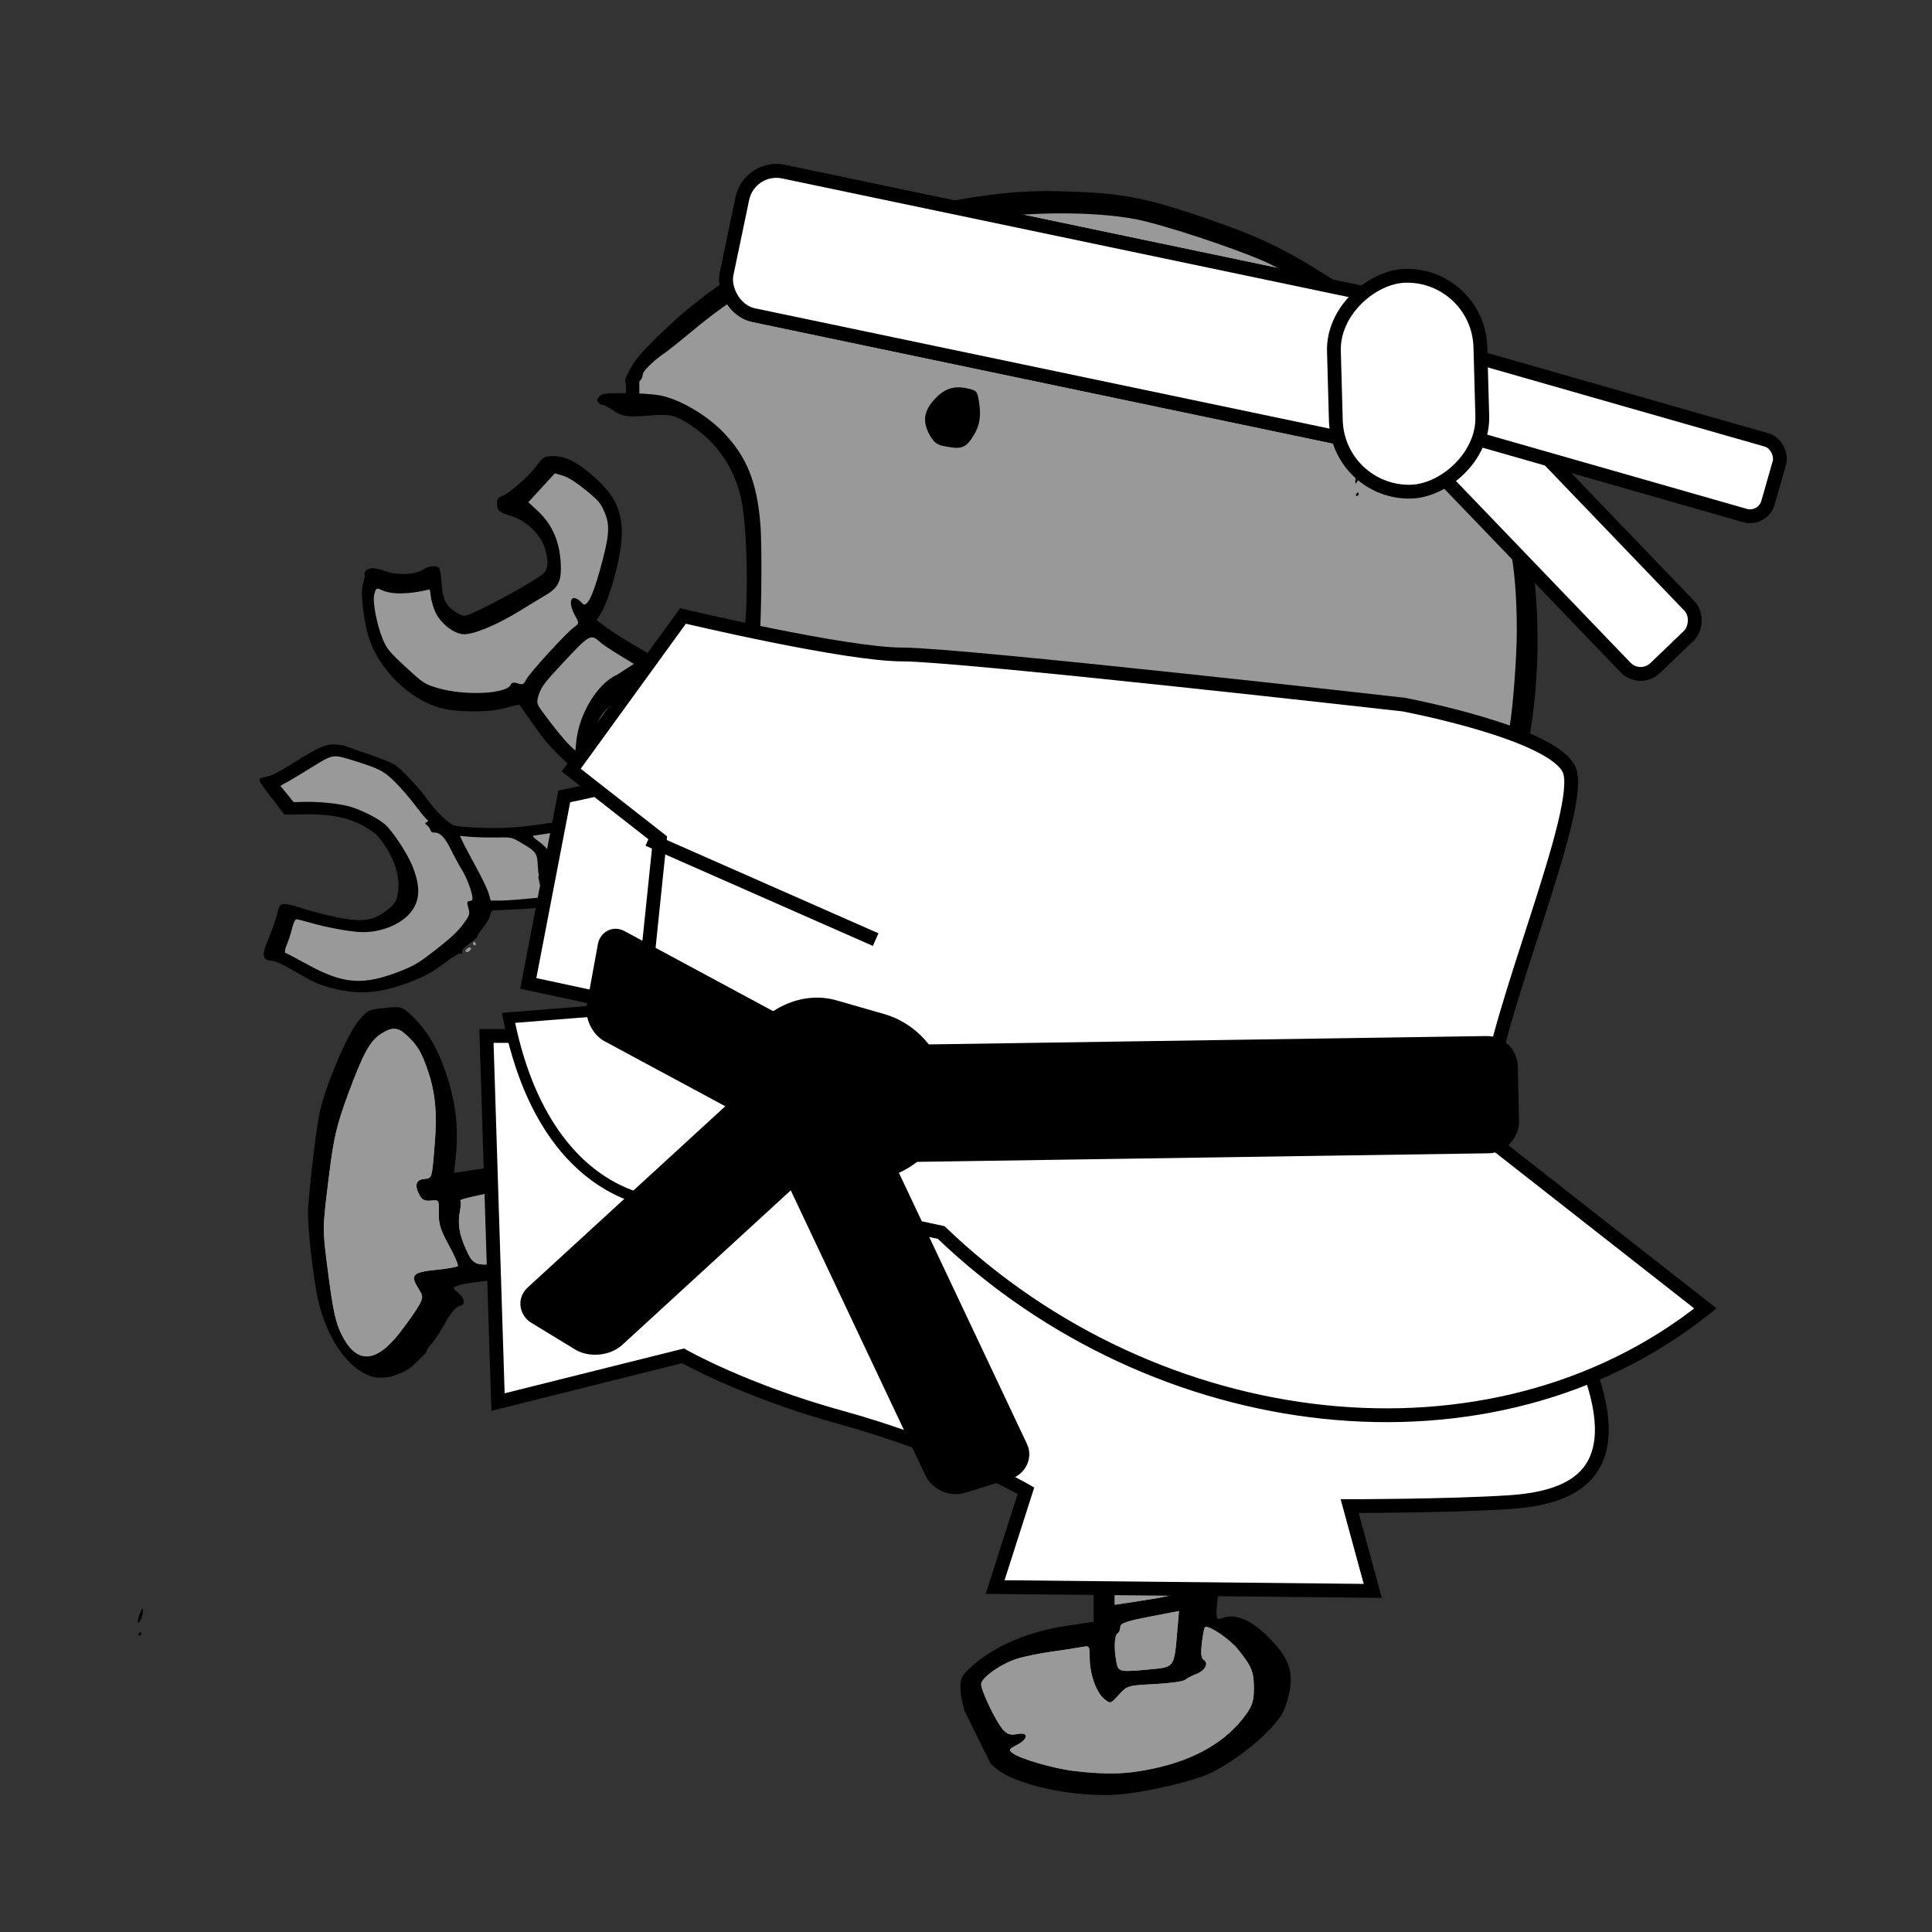 <?xml version="1.0" encoding="UTF-8" standalone="no"?>
<!-- Created with Inkscape (http://www.inkscape.org/) -->

<svg
   xmlns:dc="http://purl.org/dc/elements/1.1/"
   xmlns:cc="http://creativecommons.org/ns#"
   xmlns:rdf="http://www.w3.org/1999/02/22-rdf-syntax-ns#"
   xmlns:svg="http://www.w3.org/2000/svg"
   xmlns="http://www.w3.org/2000/svg"
   xmlns:sodipodi="http://sodipodi.sourceforge.net/DTD/sodipodi-0.dtd"
   xmlns:inkscape="http://www.inkscape.org/namespaces/inkscape"
   width="140"
   height="140"
   id="svg2"
   version="1.1"
   inkscape:version="0.48.2 r9819"
   sodipodi:docname="karate_wugbot.svg"
   inkscape:export-filename="/Users/pat/Sites/digitallinguistics/art/karate_wugbot.png"
   inkscape:export-xdpi="141.38"
   inkscape:export-ydpi="141.38">
  <rect width="100%" height="100%" fill="#333333" stroke="none"/>
  <defs
     id="defs4" />
  <sodipodi:namedview
     id="base"
     pagecolor="#ffffff"
     bordercolor="#666666"
     borderopacity="1.0"
     inkscape:pageopacity="0.0"
     inkscape:pageshadow="2"
     inkscape:zoom="2.1244064"
     inkscape:cx="91.099605"
     inkscape:cy="48.175539"
     inkscape:document-units="px"
     inkscape:current-layer="layer1"
     showgrid="false"
     inkscape:window-width="1289"
     inkscape:window-height="796"
     inkscape:window-x="0"
     inkscape:window-y="0"
     inkscape:window-maximized="1"
     fit-margin-top="10"
     fit-margin-left="10"
     fit-margin-right="10"
     fit-margin-bottom="10" />
  <g
     inkscape:label="Layer 1"
     inkscape:groupmode="layer"
     id="layer1"
     transform="translate(-188.149,-267.163)">
    <g
       id="g4258"
       transform="matrix(0.742,-0.553,0.771,0.532,415.251,2045.758)"
       inkscape:export-filename="/Users/pat/Sites/Wugbot/wugbot.org/img/wugbot.png"
       inkscape:export-xdpi="446.23001"
       inkscape:export-ydpi="446.23001"
       inkscape:transform-center-x="14.699428"
       inkscape:transform-center-y="2.5758529">
      <path
         sodipodi:nodetypes="csccccccssccccccsssccsccccssccsscscsssssccsccc"
         inkscape:connector-curvature="0"
         id="path4256"
         d="m 1507.236,-1675.95 c -4.694,0.287 -8.738,-0.296 -11.417,-1.659 -1.854,-0.943 -4.393,-2.656 -5.498,-3.706 -0.884,-0.84 -1.965,-2.107 -2.235,-2.623 -0.171,-0.327 0.088,-1.874 0.532,-3.163 0.365,-1.06 0.805,-3.083 0.807,-3.717 0,-0.234 -0.216,-1.073 -0.481,-1.863 -0.265,-0.79 -0.515,-1.575 -0.555,-1.746 -0.04,-0.171 -0.235,-0.485 -0.431,-0.698 -0.433,-0.472 -0.947,-0.598 -3.256,-0.795 -1.215,-0.104 -1.785,-0.209 -2.084,-0.38 -0.664,-0.382 -0.576,-0.505 -1.323,1.882 l -0.45,1.436 0.982,0.993 c 1.305,1.324 1.88,2.447 1.971,3.849 0.058,0.882 0.025,1.086 -0.334,2.068 -0.524,1.436 -1.4,2.758 -2.352,3.55 -0.868,0.722 -1.14,0.824 -2.181,0.819 -1.351,-0.01 -1.996,-0.603 -3.011,-2.79 -0.27,-0.581 -0.591,-1.363 -0.714,-1.738 -0.124,-0.376 -0.333,-0.775 -0.462,-0.889 -0.222,-0.195 -0.281,-0.176 -1.067,0.345 -0.458,0.303 -1.383,0.834 -2.06,1.176 -1.439,0.726 -1.708,1.042 -1.319,1.579 0.185,0.256 0.272,0.693 0.372,1.886 0.146,1.731 0.232,2.092 0.753,3.166 0.802,1.653 2.032,2.56 4.385,3.228 0.869,0.247 1.385,0.31 2.445,0.31 0.957,0 1.36,0.044 1.405,0.155 0.047,0.117 0.093,0.109 0.19,-0.031 0.092,-0.133 0.362,-0.186 0.943,-0.186 0.447,0 0.811,-0.035 0.811,-0.078 0,-0.043 0.371,-0.173 0.827,-0.287 0.456,-0.115 0.989,-0.32 1.183,-0.458 0.194,-0.138 0.403,-0.232 0.466,-0.21 0.063,0.023 0.497,0.407 0.962,0.858 1.139,1.102 4.663,3.751 6.162,4.633 2.522,1.484 3.951,2.03 7.225,2.759 1.085,0.241 1.87,0.321 3.818,0.38 1.349,0.041 2.452,0.095 2.452,0.12 0,0.026 -0.064,0.149 -0.144,0.276 -0.079,0.127 -0.108,0.329 -0.062,0.45 0.08,0.208 0.101,0.21 0.345,-0.012 0.142,-0.129 0.337,-0.39 0.435,-0.578 0.121,-0.233 0.275,-0.341 0.485,-0.341 0.647,-1.472 3.236,-3.612 1.479,-7.971 z"
         style="fill:#000000" />
      <g
         transform="translate(-57.876,0)"
         id="g4234">
        <path
           id="path4236"
           d="m 1540.506,-1695.04 c 0.071,0 0.239,0.018 0.431,0.054 0.256,0.049 1.237,0.159 2.181,0.244 1.992,0.18 1.983,0.172 2.479,1.494 0.711,1.893 0.766,2.257 0.532,3.554 -0.116,0.641 -0.402,1.766 -0.636,2.499 -0.235,0.733 -0.427,1.422 -0.427,1.533 0,0.128 -0.068,0.177 -0.186,0.132 -0.127,-0.049 -0.186,0.01 -0.186,0.175 0,0.135 -0.068,0.355 -0.151,0.489 -0.12,0.192 -0.12,0.276 0,0.396 0.276,0.276 0.159,0.837 -0.411,1.971 -0.309,0.616 -0.679,1.414 -0.819,1.769 -0.267,0.679 -0.928,1.807 -1.35,2.305 -0.197,0.232 -0.286,0.265 -0.423,0.151 -0.14,-0.116 -0.244,-0.041 -0.532,0.388 -0.326,0.486 -0.447,0.557 -1.335,0.811 -0.726,0.207 -1.407,0.292 -2.666,0.33 -1.962,0.059 -2.412,0.019 -3.426,-0.295 -2.796,-0.866 -3.625,-1.904 -3.977,-4.986 -0.104,-0.912 -0.214,-1.731 -0.244,-1.816 -0.032,-0.091 0.216,-0.288 0.594,-0.477 0.356,-0.179 0.973,-0.548 1.374,-0.819 0.401,-0.271 0.775,-0.449 0.83,-0.392 0.056,0.057 0.22,0.407 0.365,0.776 0.476,1.214 1.378,2.796 1.894,3.325 0.938,0.962 2.439,1.361 3.729,0.986 1.188,-0.345 2.157,-1.272 3.131,-2.996 0.594,-1.05 1.397,-3.173 1.494,-3.946 0.09,-0.719 -0.083,-1.956 -0.396,-2.821 -0.249,-0.687 -1.078,-1.865 -1.82,-2.588 l -0.555,-0.543 0.237,-0.823 c 0.13,-0.453 0.237,-0.844 0.237,-0.869 0,-0.01 0.011,-0.011 0.035,-0.012 z"
           style="fill:#999999;fill-opacity:1"
           inkscape:connector-curvature="0" />
        <path
           id="path4238"
           d="m 1545.508,-1683.007 0.458,0.602 c 0.252,0.331 0.782,0.916 1.176,1.304 0.707,0.696 0.714,0.717 0.776,1.544 0.1,1.326 0.062,1.435 -0.83,2.355 -0.254,0.262 -0.457,0.494 -0.621,0.702 l -0.039,-0.035 -1.207,1.579 c -0.96,-0.747 -1.867,-1.493 -2.126,-1.758 l -0.539,-0.555 0.392,-0.574 c 0.217,-0.316 0.745,-1.341 1.172,-2.278 0.427,-0.937 0.915,-1.967 1.083,-2.293 z"
           style="fill:#999999;fill-opacity:1"
           inkscape:connector-curvature="0" />
        <path
           id="path4240"
           d="m 1548.949,-1679.437 c 0.01,0 0.018,0 0.027,0 0.068,0.038 0.459,0.304 0.869,0.59 0.273,0.191 0.673,0.446 1.117,0.718 l 0,0.702 c -0.102,0.198 -0.192,0.508 -0.217,0.768 -0.129,1.339 -1.256,2.868 -2.239,3.034 -0.287,0.049 -0.596,0.19 -0.683,0.314 -0.136,0.194 -0.351,0.07 -1.867,-1.083 l 0.99,-1.308 0.01,0 c 0.161,-0.144 0.357,-0.333 0.598,-0.574 1.035,-1.041 1.259,-1.502 1.284,-2.65 0.01,-0.302 0.052,-0.496 0.113,-0.512 z"
           style="fill:#999999;fill-opacity:1"
           inkscape:connector-curvature="0" />
        <path
           id="path4242"
           d="m 1551.666,-1677.702 c 0.835,0.492 1.714,0.978 2.258,1.242 l 0.73,0.349 -0.066,0.64 c -0.087,0.852 -0.723,2.665 -1.149,3.279 -0.247,0.356 -0.94,0.97 -1.1,0.919 -0.444,-0.141 -0.648,0.742 -0.276,1.028 l 0.538,-0.232 c -0.992,-0.354 -1.621,-0.685 -2.871,-1.389 l -1.11,-0.625 0.485,-0.167 c 0.268,-0.093 0.673,-0.35 0.9,-0.57 0.635,-0.614 1.327,-2.119 1.723,-3.756 0.023,-0.095 0,-0.222 -0.062,-0.349 z"
           style="fill:#999999;fill-opacity:1"
           inkscape:connector-curvature="0" />
        <path
           id="path4244"
           d="m 1555.592,-1675.789 c 0.221,-0.023 1.469,0.42 1.552,0.563 0.055,0.094 0.182,0.171 0.279,0.171 0.259,0 0.348,0.529 0.252,1.471 -0.136,1.334 -0.632,3.248 -0.842,3.248 -0.183,0 -0.461,0.389 -0.466,0.652 0,0.246 -0.308,0.267 -0.997,0.066 -1.075,-0.313 -1.816,-0.534 -2.421,-0.737 l -0.538,0.225 c 0.284,-0.01 1.123,-0.745 1.469,-1.222 0.522,-0.721 0.793,-1.367 1.253,-2.996 0.215,-0.763 0.409,-1.407 0.427,-1.428 0,-0.01 0.016,-0.01 0.031,-0.012 z"
           style="fill:#999999;fill-opacity:1"
           inkscape:connector-curvature="0" />
        <path
           id="path4246"
           d="m 1538.903,-1675.386 c -0.015,0 -0.029,0.01 -0.046,0.019 -0.068,0.042 -0.124,0.134 -0.124,0.202 0,0.068 0.056,0.089 0.124,0.047 0.068,-0.042 0.124,-0.134 0.124,-0.202 0,-0.051 -0.033,-0.074 -0.078,-0.066 z"
           style="fill:#999999;fill-opacity:1"
           inkscape:connector-curvature="0" />
        <path
           id="path4248"
           d="m 1538.205,-1675.277 c -0.022,-10e-4 -0.044,0 -0.066,0 -0.148,0.016 -0.284,0.104 -0.221,0.206 0.039,0.062 0.185,0.083 0.326,0.047 0.171,-0.045 0.214,-0.107 0.132,-0.19 -0.042,-0.042 -0.105,-0.063 -0.171,-0.066 z"
           style="fill:#999999;fill-opacity:1"
           inkscape:connector-curvature="0" />
        <path
           id="path4250"
           d="m 1564.121,-1675.18 0.485,0 0.485,0 -0.074,0.795 c -0.139,1.492 -0.745,4.98 -0.881,5.072 -0.205,0.138 -0.446,0.113 -0.446,-0.046 0,-0.078 0.118,-0.818 0.26,-1.645 0.186,-1.08 0.245,-1.882 0.213,-2.84 z"
           style="fill:#999999;fill-opacity:1"
           inkscape:connector-curvature="0" />
        <path
           id="path4252"
           d="m 1558.957,-1675.145 c 0.191,0 0.438,0.016 0.695,0.039 0.86,0.078 0.935,0.109 0.935,0.365 0,0.153 0.091,0.492 0.202,0.757 0.283,0.675 0.168,2.211 -0.268,3.632 -0.316,1.03 -0.364,1.114 -0.71,1.183 -0.509,0.102 -1.996,0.032 -2.417,-0.113 -0.107,-0.037 -0.062,-0.247 0.159,-0.73 0.495,-1.081 0.923,-2.961 0.923,-4.059 0,-0.534 0.054,-1.003 0.12,-1.044 0.033,-0.021 0.17,-0.033 0.361,-0.031 z"
           style="fill:#999999;fill-opacity:1"
           inkscape:connector-curvature="0" />
        <path
           id="path4254"
           d="m 1561.766,-1675.056 0.625,0 0.629,0 0.167,0.757 c 0.185,0.834 0.113,2.721 -0.163,4.272 l -0.151,0.869 -1.032,0.039 c -0.804,0.028 -1.014,10e-4 -0.962,-0.124 0.037,-0.088 0.252,-0.722 0.477,-1.405 0.378,-1.143 0.411,-1.368 0.411,-2.825 z"
           style="fill:#999999;fill-opacity:1"
           inkscape:connector-curvature="0" />
      </g>
    </g>
    <g
       id="g4603"
       transform="matrix(0.916,0,0,1,-1360.567,1989.578)"
       inkscape:export-filename="/Users/pat/Sites/Wugbot/wugbot.org/img/wugbot.png"
       inkscape:export-xdpi="446.23001"
       inkscape:export-ydpi="446.23001">
      <path
         sodipodi:nodetypes="csssccccccsssscccccsscssccccsccccccccsccssscccsssscsssscsc"
         inkscape:connector-curvature="0"
         id="path4340"
         d="m 1773.229,-1708.566 c -2.818,0.022 -5.191,0.331 -10.316,1.238 -2.586,0.458 -4.819,1.033 -8.182,2.111 -3.563,1.142 -7.925,3.678 -11.186,6.503 -1.919,1.662 -2.489,2.252 -2.995,3.096 -0.344,0.574 -0.446,0.86 -0.29,0.986 l 0,0.706 c -0.011,0 -0.012,0 -0.017,0 -1.658,0 -1.868,0.023 -2.095,0.244 -0.206,0.201 -0.22,0.28 -0.075,0.435 0.097,0.104 0.266,0.186 0.373,0.186 0.107,0 0.447,0.164 0.755,0.361 0.728,0.466 1.181,0.528 2.872,0.4 1.667,-0.126 2.087,-0.042 3.224,0.64 2.086,1.251 3.409,2.955 4.019,5.18 0.482,1.761 0.658,6.579 0.347,9.511 l -0.079,0.76 c -0.172,4.883 -0.287,4.832 -1.388,8.331 0,0.055 -0.31,1.186 -0.69,2.514 -0.689,2.412 -1.904,5.907 -3.597,10.36 -2.352,6.186 -3.27,9.054 -3.667,11.486 -0.299,1.828 -0.21,6.131 0.154,7.574 0.461,1.829 2.216,5.285 3.672,7.225 1.36,1.812 5.791,5.524 7.923,6.639 2.191,1.146 8.062,3.522 10.378,4.199 0.668,0.195 1.108,0.383 1.015,0.435 9.762,1.966 11.12,1.476 22.504,2.154 l 3.043,-0.074 c 1.673,-0.041 3.929,-0.139 5.011,-0.217 4.768,-0.344 7.826,-0.636 9.104,-0.869 1.641,-0.3 4.531,-1.097 5.999,-1.653 0.581,-0.22 1.421,-0.508 1.867,-0.64 0.759,-0.225 0.81,-0.264 0.79,-0.617 -0.011,-0.207 0.027,-0.475 0.084,-0.594 0.186,-0.39 -0.33,-0.402 -1.107,-0.031 l -0.725,0.345 -0.606,-0.276 c -1.186,-0.534 -2.583,-1.932 -3.443,-3.446 -0.578,-1.016 -1.034,-2.598 -1.419,-4.905 -0.449,-2.694 -0.451,-4.043 -0.011,-8.544 0.447,-4.553 0.406,-4.291 1.199,-7.699 0.374,-1.605 0.777,-3.365 0.896,-3.911 0.119,-0.546 0.474,-1.999 0.79,-3.228 0.317,-1.229 0.726,-2.848 0.909,-3.601 0.183,-0.753 0.558,-2.15 0.83,-3.104 0.272,-0.955 0.652,-2.437 0.848,-3.291 0.363,-1.584 0.866,-3.596 1.282,-5.153 1.229,-4.593 1.482,-10.145 0.69,-15.125 -0.357,-2.243 -0.816,-3.914 -1.484,-5.401 -0.418,-0.929 -2.785,-4.664 -3.478,-5.487 -0.521,-0.619 -2.439,-2.769 -2.613,-2.93 -0.08,-0.074 -0.524,-0.514 -0.988,-0.982 -2.226,-2.243 -4.45,-3.884 -8.077,-5.956 -3.415,-1.952 -5.51,-2.82 -10.404,-4.303 -3.759,-1.139 -5.676,-1.444 -9.697,-1.556 -0.482,-0.013 -0.939,-0.025 -1.379,-0.027 -0.193,-10e-4 -0.383,0 -0.571,0 z"
         style="fill:#000000" />
      <path
         sodipodi:nodetypes="cccscccccccscscscccsccccccccccccccccsccccccccc"
         inkscape:connector-curvature="0"
         style="fill:#999999"
         d="m 1774.556,-1706.952 c 2.239,-0.01 4.386,0.131 6.034,0.423 2.085,0.37 7.521,2.002 10.123,3.038 2.113,0.842 6.477,3.411 8.643,5.091 1.022,0.792 4.173,3.929 5.49,5.463 0.97,1.13 2.62,3.502 3.417,4.912 1.742,3.083 2.47,6.42 2.468,11.292 0,1.913 -0.296,5.54 -0.571,7 -0.35,1.858 -2.124,8.929 -3.215,12.805 -0.452,1.605 -0.961,3.505 -1.129,4.222 -0.168,0.717 -0.392,1.648 -0.501,2.068 -0.652,2.522 -1.773,7.285 -2.025,8.61 -0.372,1.957 -0.986,8.187 -0.988,10.015 0,1.426 0.551,5.505 0.905,6.666 0.788,2.592 2.217,4.518 4.313,5.817 0.453,0.281 0.826,0.529 0.826,0.551 0,0.151 -4.61,1.311 -6.043,1.521 -19.349,1.588 -22.422,1.347 -39.553,-1.479 -2.522,-0.786 -7.659,-2.91 -9.056,-3.744 -1.102,-0.659 -2.974,-2.089 -4.519,-3.454 -2.465,-2.176 -4.002,-4.356 -5.644,-8.001 -0.341,-0.758 -0.942,-3.165 -1.102,-4.416 -0.141,-1.103 -0.057,-3.799 0.149,-4.738 0.313,-1.426 0.542,-2.688 0.632,-3.519 0.14,-1.284 0.958,-4.176 1.884,-6.643 0.448,-1.195 1.203,-3.43 1.678,-4.967 0.474,-1.537 1.082,-3.492 1.348,-4.346 0.614,-1.969 1.141,-3.939 1.322,-4.936 0.078,-0.427 0.19,-0.843 0.246,-0.924 0.057,-0.081 0.114,-0.319 0.127,-0.528 0.02,-0.326 0.328,-2.266 0.913,-5.72 0.23,-1.358 0.335,-7.707 0.158,-9.623 -0.278,-3.009 -1.075,-4.815 -2.899,-6.566 -1.316,-1.263 -3.419,-2.397 -4.994,-2.693 -0.334,-0.063 -0.985,-0.117 -1.678,-0.147 l 0,-0.873 c 0.168,-0.136 0.272,-0.321 0.272,-0.524 0,-0.214 0.919,-1.039 1.665,-1.49 0.26,-0.157 1.258,-0.883 2.213,-1.614 3.252,-2.488 6.632,-4.359 9.543,-5.285 0.773,-0.246 2.196,-0.697 3.162,-1.005 1.335,-0.425 2.145,-0.601 3.373,-0.73 1.547,-0.162 3.562,-0.49 3.795,-0.617 0.06,-0.033 1.237,-0.233 2.618,-0.442 2.024,-0.307 4.358,-0.464 6.597,-0.473 z"
         id="path4292" />
      <path
         inkscape:connector-curvature="0"
         style="fill:#000000"
         d="m 1766.64,-1694.348 c -0.804,-0.021 -1.464,0.301 -2.101,1 -0.743,0.815 -0.814,1.545 -0.237,2.486 0.271,0.443 0.557,0.665 0.969,0.746 1.442,0.282 1.79,0.203 2.338,-0.526 0.611,-0.814 0.774,-1.551 0.574,-2.66 -0.142,-0.79 -0.172,-0.818 -0.964,-0.977 -0.202,-0.04 -0.394,-0.064 -0.579,-0.07 z"
         id="path4294" />
      <path
         inkscape:connector-curvature="0"
         style="fill:#000000"
         d="m 1798.32,-1688.435 c -0.026,0.01 -0.072,0.098 -0.167,0.279 -0.106,0.205 -0.196,0.484 -0.198,0.621 0,0.219 0.025,0.212 0.202,-0.062 0.111,-0.171 0.197,-0.45 0.193,-0.621 0,-0.151 0,-0.225 -0.03,-0.217 z"
         id="path4296" />
      <path
         inkscape:connector-curvature="0"
         style="fill:#000000"
         d="m 1798.166,-1686.728 c -0.034,0 -0.102,0.056 -0.149,0.124 -0.048,0.068 -0.02,0.124 0.061,0.124 0.081,0 0.149,-0.056 0.149,-0.124 0,-0.068 -0.027,-0.124 -0.061,-0.124 z"
         id="path4298" />
    </g>
    <g
       id="g4590"
       transform="matrix(-0.795,0.865,-0.865,-0.795,-143.406,-2164.867)"
       inkscape:export-filename="/Users/pat/Sites/Wugbot/wugbot.org/img/wugbot.png"
       inkscape:export-xdpi="446.23001"
       inkscape:export-ydpi="446.23001"
       inkscape:transform-center-x="16.717812"
       inkscape:transform-center-y="-9.8811222">
      <path
         id="path3231"
         d="m 1335.241,-1682.601 c -0.204,0.012 -0.31,0.156 -0.31,0.439 0,0.305 0.121,0.462 0.699,0.896 1.117,0.841 1.661,1.352 1.661,1.56 0,0.106 -0.203,0.601 -0.45,1.102 -0.546,1.105 -1.407,1.938 -2.58,2.499 -1.402,0.67 -1.314,0.697 -1.901,-0.59 -0.536,-1.174 -0.693,-1.329 -1.226,-1.195 -0.277,0.07 -0.311,0.13 -0.241,0.419 0.045,0.185 0.208,0.529 0.361,0.768 0.153,0.239 0.405,0.742 0.563,1.117 0.158,0.376 0.809,1.772 1.443,3.104 0.635,1.332 1.376,3.092 1.649,3.911 0.528,1.585 1.315,4.96 1.451,6.228 l 0.082,0.764 -0.629,0.132 c -0.345,0.074 -1.179,0.415 -1.855,0.757 -2.958,1.495 -3.905,2.681 -3.919,4.909 -0.01,1.546 0.21,2.436 0.741,2.999 0.421,0.447 0.434,0.449 1.203,0.376 0.821,-0.077 2.324,0.094 2.79,0.318 0.222,0.107 0.328,0.091 0.528,-0.089 0.319,-0.288 0.316,-0.478 -0.027,-1.176 -0.425,-0.862 -0.391,-2.106 0.078,-2.895 0.397,-0.668 0.747,-0.962 1.153,-0.962 0.582,0 4.899,1.488 5.238,1.804 0.093,0.087 0.199,0.407 0.233,0.71 0.074,0.659 -0.112,1.059 -0.827,1.797 -0.279,0.288 -0.504,0.6 -0.504,0.695 0,0.23 0.363,0.534 0.749,0.625 0.532,0.126 1.304,0.893 1.606,1.595 0.155,0.36 0.374,0.727 0.485,0.811 0.245,0.186 0.47,0.201 0.57,0.039 0.041,-0.066 0.272,-0.212 0.512,-0.326 0.483,-0.229 1.666,-1.593 2.188,-2.522 1.006,-1.79 1.093,-4.383 0.206,-6.131 -0.472,-0.93 -1.798,-2.394 -2.658,-2.937 -0.442,-0.279 -0.803,-0.522 -0.803,-0.539 0,-0.018 0.148,-0.699 0.33,-1.517 0.308,-1.384 0.334,-1.71 0.349,-4.68 0.015,-2.869 0.038,-3.215 0.237,-3.434 0.132,-0.146 0.203,-0.386 0.178,-0.598 -0.034,-0.296 -0.091,-0.345 -0.361,-0.318 -0.295,0.03 -0.337,-0.03 -0.535,-0.745 -0.557,-2.009 -1.803,-3.895 -4.21,-6.379 -2.145,-2.213 -3.634,-3.375 -4.245,-3.341 z"
         style="fill:#000000"
         inkscape:connector-curvature="0" />
      <path
         id="path3229"
         d="m 1338.046,-1679.062 c 0.142,0 2.481,2.496 2.615,2.79 0.374,0.822 -1.478,2.397 -3.931,3.341 -0.615,0.236 -1.379,0.469 -1.7,0.516 l -0.582,0.085 -0.563,-1.121 -0.563,-1.117 1.152,-0.563 c 1.448,-0.705 2.567,-1.813 3.128,-3.1 0.199,-0.456 0.398,-0.83 0.442,-0.83 z"
         style="fill:#999999;fill-opacity:1"
         inkscape:connector-curvature="0" />
      <path
         id="path3227"
         d="m 1341.372,-1675.193 c 0.04,7e-4 0.099,0.055 0.19,0.167 0.388,0.476 1.181,2.242 1.366,3.038 0.172,0.74 0.173,0.822 -0.023,1.044 -0.505,0.573 -3.552,1.72 -5.615,2.115 -0.512,0.098 -1.02,0.214 -1.125,0.256 -0.144,0.057 -0.242,-0.074 -0.392,-0.52 -0.11,-0.327 -0.343,-0.976 -0.52,-1.447 -0.177,-0.471 -0.322,-0.876 -0.322,-0.9 0,-0.024 0.162,-0.047 0.361,-0.047 0.548,0 2.447,-0.706 3.426,-1.277 0.838,-0.488 2.447,-1.941 2.576,-2.324 0.019,-0.058 0.038,-0.091 0.062,-0.101 0.01,0 0.01,0 0.016,0 z"
         style="fill:#999999;fill-opacity:1"
         inkscape:connector-curvature="0" />
      <path
         id="path3225"
         d="m 1343.184,-1669.873 c 0.036,0 0.066,0.468 0.066,1.04 0,0.773 -0.048,1.08 -0.186,1.195 -0.102,0.085 -0.186,0.282 -0.186,0.439 0,0.376 -0.57,0.841 -1.459,1.191 -0.569,0.224 -0.956,0.282 -1.894,0.279 -0.631,0 -1.419,-0.049 -1.793,-0.101 l -1.121,-0.439 c -0.087,-0.372 -0.173,-0.723 -0.248,-0.997 -0.103,-0.376 -0.189,-0.698 -0.19,-0.718 0,-0.019 0.108,0.023 0.241,0.093 0.132,0.071 0.398,0.129 0.59,0.128 0.983,0 4.642,-1.177 5.654,-1.816 0.256,-0.161 0.492,-0.295 0.528,-0.295 z"
         style="fill:#999999;fill-opacity:1"
         inkscape:connector-curvature="0" />
      <path
         id="path3223"
         d="m 1343.25,-1666.051 0,0.415 c 0,0.444 -0.169,1.6 -0.388,2.697 -0.122,0.611 -0.172,0.68 -0.648,0.896 -0.436,0.198 -0.796,0.233 -2.317,0.221 -2.573,-0.02 -2.604,-0.031 -2.607,-0.877 0,-0.264 -0.191,-1.306 -0.419,-2.39 l 1.191,0.31 c 1.221,0.533 3.386,0.098 4.785,-0.966 z"
         style="fill:#999999;fill-opacity:1"
         inkscape:connector-curvature="0" />
      <path
         id="path3221"
         d="m 1342.342,-1660.898 c 0.123,0 0.175,0.085 0.264,0.279 0.102,0.224 0.216,0.306 0.345,0.256 0.578,-0.222 2.434,1.613 3.193,3.155 0.383,0.777 0.396,0.858 0.392,2.359 0,1.405 -0.037,1.618 -0.326,2.235 -0.387,0.828 -1.242,1.983 -1.626,2.196 -0.388,0.215 -0.437,0.203 -0.532,-0.116 -0.191,-0.643 -0.948,-1.449 -2.026,-2.158 -0.024,-0.016 0.074,-0.156 0.217,-0.31 0.144,-0.154 0.38,-0.524 0.524,-0.823 0.323,-0.667 0.279,-1.722 -0.093,-2.239 -0.341,-0.474 -1.783,-1.157 -3.426,-1.622 -0.77,-0.218 -1.571,-0.449 -1.781,-0.516 -0.806,-0.257 -1.26,-0.163 -1.87,0.4 -1.123,1.035 -1.661,2.17 -1.661,3.504 l 0,0.753 -1.211,0 -1.211,0 -0.229,-0.466 c -0.147,-0.301 -0.25,-0.874 -0.295,-1.626 -0.063,-1.058 -0.042,-1.223 0.241,-1.839 0.358,-0.782 0.922,-1.209 2.941,-2.227 1.43,-0.721 2.136,-0.899 2.103,-0.532 -0.091,1.004 0.537,0.841 0.881,-0.229 0.139,-0.434 0.171,-0.456 0.543,-0.376 0.567,0.121 3.923,0.112 4.373,-0.012 0.084,-0.023 0.154,-0.037 0.209,-0.043 0.021,0 0.041,0 0.058,0 z"
         style="fill:#999999;fill-opacity:1"
         inkscape:connector-curvature="0" />
    </g>
    <path
       id="path4635"
       d="m 198.471,383.72 c -0.023,0.01 -0.064,0.098 -0.147,0.279 -0.094,0.205 -0.173,0.484 -0.175,0.621 0,0.219 0.022,0.212 0.178,-0.062 0.098,-0.171 0.174,-0.45 0.171,-0.621 0,-0.151 0,-0.225 -0.027,-0.217 z"
       style="fill:#000000"
       inkscape:connector-curvature="0"
       inkscape:export-filename="/Users/pat/Sites/Wugbot/wugbot.org/img/wugbot.png"
       inkscape:export-xdpi="446.23001"
       inkscape:export-ydpi="446.23001" />
    <path
       id="path4637"
       d="m 198.335,385.428 c -0.03,0 -0.09,0.056 -0.132,0.124 -0.042,0.068 -0.018,0.124 0.054,0.124 0.072,0 0.132,-0.056 0.132,-0.124 0,-0.068 -0.024,-0.124 -0.054,-0.124 z"
       style="fill:#000000"
       inkscape:connector-curvature="0"
       inkscape:export-filename="/Users/pat/Sites/Wugbot/wugbot.org/img/wugbot.png"
       inkscape:export-xdpi="446.23001"
       inkscape:export-ydpi="446.23001" />
    <g
       id="g4169"
       transform="matrix(1.277,0,0,1.277,30.544,1.557)">
      <path
         inkscape:connector-curvature="0"
         id="path3266"
         d="m 184.73,288.329 -0.156,2 c 0.021,2.4e-4 0.041,-2.1e-4 0.062,0 l 0.625,0 c -0.288,2.817 -0.292,3.722 -0.031,4.094 0.21,0.3 0.25,0.811 0.25,2.969 l 0,2.625 -1.438,0.219 c -2.182,0.309 -4.118,1.116 -5.406,2.25 -0.613,0.54 -0.719,0.711 -0.719,1.219 0,0.327 0.062,0.793 0.156,1.062 0.03,0.087 0.042,0.19 0.062,0.281 l 1.5,3.031 0.219,0.188 c 1.013,0.975 4.403,1.73 6.969,1.562 1.292,-0.084 3.956,-0.663 5.062,-1.125 1.55,-0.648 3.8,-2.497 4.344,-3.562 0.165,-0.324 0.351,-0.97 0.406,-1.438 0.126,-1.074 -0.192,-1.791 -1.375,-2.938 -0.917,-0.889 -1.787,-1.216 -2.438,-0.969 -0.346,0.131 -0.378,0.078 -0.375,-0.312 0,-0.237 0.12,-1.321 0.25,-2.406 0.129,-1.086 0.211,-3.033 0.219,-4.344 l 0.031,-2.375 3.406,-0.094 c 0,-0.255 -0.09,-0.706 -0.031,-1.562 0.33,0.109 -5.356,-0.11 -11.594,-0.375 z"
         style="fill:#000000" />
      <g
         id="g4159">
        <path
           inkscape:connector-curvature="0"
           id="path3272"
           d="m 190.739,289.916 c 0.177,-0.013 0.197,0.237 0.197,1.436 0,0.827 -0.084,1.678 -0.183,1.895 -0.189,0.415 -0.298,0.456 -2.107,0.73 -0.608,0.091 -1.299,0.194 -1.535,0.232 l -0.429,0.069 -0.044,-1.614 c -0.024,-0.887 0.015,-1.827 0.089,-2.087 l 0.133,-0.474 1.757,-0.039 c 0.966,-0.022 1.883,-0.079 2.038,-0.128 0.032,-0.013 0.059,-0.018 0.084,-0.019 z"
           style="fill:#999999;fill-opacity:1" />
        <path
           inkscape:connector-curvature="0"
           id="path3276"
           d="m 190.616,294.786 c 0.145,-2.6e-4 0.16,0.129 0.158,0.548 0,0.917 -0.295,2.776 -0.469,2.985 -0.084,0.102 -0.636,0.263 -1.224,0.36 -0.587,0.098 -1.368,0.222 -1.737,0.276 l -0.671,0.099 0,-1.88 0,-1.88 1.697,-0.182 c 0.934,-0.102 1.857,-0.231 2.053,-0.286 0.081,-0.023 0.144,-0.039 0.192,-0.039 z"
           style="fill:#999999;fill-opacity:1" />
        <path
           inkscape:connector-curvature="0"
           id="path3280"
           d="m 190.32,299.41 -0.108,1.268 c -0.163,1.906 -0.17,1.913 -1.436,2.033 -1.85,0.175 -1.892,0.165 -2.003,-0.39 -0.148,-0.738 -0.12,-1.528 0.059,-1.638 0.086,-0.053 0.158,-0.218 0.158,-0.365 0,-0.214 0.337,-0.331 1.668,-0.587 z"
           style="fill:#999999;fill-opacity:1" />
        <path
           inkscape:connector-curvature="0"
           id="path3282"
           d="m 191.83,300.313 c 0.275,-0.048 1.373,0.7 1.836,1.273 0.784,0.97 0.903,1.263 0.903,2.221 0,0.691 -0.088,0.975 -0.454,1.48 -1.099,1.518 -2.825,2.531 -5.191,3.05 -1.51,0.331 -2.65,0.371 -4.53,0.153 -1.162,-0.135 -3.053,-0.679 -3.508,-1.012 -0.248,-0.181 -0.226,-0.227 0.232,-0.464 0.67,-0.346 0.682,-0.754 0.02,-0.622 -0.37,0.074 -0.553,0.018 -0.795,-0.242 -0.383,-0.411 -1.248,-2.203 -1.248,-2.586 0,-0.363 1.097,-1.144 2.023,-1.441 0.406,-0.13 1.309,-0.314 2.003,-0.41 0.695,-0.095 1.459,-0.215 1.698,-0.262 0.421,-0.083 0.434,-0.061 0.434,0.622 0,0.906 0.369,1.95 0.824,2.324 0.355,0.291 0.364,0.286 0.834,-0.237 0.463,-0.515 0.505,-0.526 2.013,-0.602 0.848,-0.043 1.632,-0.15 1.742,-0.242 0.109,-0.092 0.398,-0.24 0.637,-0.331 0.498,-0.189 0.724,-0.619 0.424,-0.804 -0.147,-0.092 -0.179,-0.358 -0.108,-0.952 0.053,-0.454 0.13,-0.855 0.168,-0.893 0.013,-0.013 0.027,-0.022 0.044,-0.024 z"
           style="fill:#999999;fill-opacity:1" />
        <path
           style="fill:#999999;fill-opacity:1"
           d="m 190.739,289.916 c 0.177,-0.013 0.197,0.237 0.197,1.436 0,0.827 -0.084,1.678 -0.183,1.895 -0.189,0.415 -0.298,0.456 -2.107,0.73 -0.608,0.091 -1.299,0.194 -1.535,0.232 l -0.429,0.069 -0.044,-1.614 c -0.024,-0.887 0.015,-1.827 0.089,-2.087 l 0.133,-0.986 1.757,1.057 c 0.966,-0.022 1.883,-0.664 2.038,-0.713 0.032,-0.013 0.059,-0.018 0.084,-0.019 z"
           id="path3290"
           inkscape:connector-curvature="0"
           sodipodi:nodetypes="cscccccccccc" />
        <path
           inkscape:connector-curvature="0"
           style="fill:#999999;fill-opacity:1"
           d="m 190.616,294.786 c 0.145,-2.6e-4 0.16,0.129 0.158,0.548 0,0.917 -0.295,2.776 -0.469,2.985 -0.084,0.102 -0.636,0.263 -1.224,0.36 -0.587,0.098 -1.368,0.222 -1.737,0.276 l -0.671,0.099 0,-1.88 0,-1.88 1.697,-0.182 c 0.934,-0.102 1.857,-0.231 2.053,-0.286 0.081,-0.023 0.144,-0.039 0.192,-0.039 z"
           id="path3294" />
        <path
           inkscape:connector-curvature="0"
           style="fill:#999999;fill-opacity:1"
           d="m 190.32,299.41 -0.108,1.268 c -0.163,1.906 -0.17,1.913 -1.436,2.033 -1.85,0.175 -1.892,0.165 -2.003,-0.39 -0.148,-0.738 -0.12,-1.528 0.059,-1.638 0.086,-0.053 0.158,-0.218 0.158,-0.365 0,-0.214 0.337,-0.331 1.668,-0.587 z"
           id="path3298" />
        <path
           inkscape:connector-curvature="0"
           style="fill:#999999;fill-opacity:1"
           d="m 191.83,300.313 c 0.275,-0.048 1.373,0.7 1.836,1.273 0.784,0.97 0.903,1.263 0.903,2.221 0,0.691 -0.088,0.975 -0.454,1.48 -1.099,1.518 -2.825,2.531 -5.191,3.05 -1.51,0.331 -2.65,0.371 -4.53,0.153 -1.162,-0.135 -3.053,-0.679 -3.508,-1.012 -0.248,-0.181 -0.226,-0.227 0.232,-0.464 0.67,-0.346 0.682,-0.754 0.02,-0.622 -0.37,0.074 -0.553,0.018 -0.795,-0.242 -0.383,-0.411 -1.248,-2.203 -1.248,-2.586 0,-0.363 1.097,-1.144 2.023,-1.441 0.406,-0.13 1.309,-0.314 2.003,-0.41 0.695,-0.095 1.459,-0.215 1.698,-0.262 0.421,-0.083 0.434,-0.061 0.434,0.622 0,0.906 0.369,1.95 0.824,2.324 0.355,0.291 0.364,0.286 0.834,-0.237 0.463,-0.515 0.505,-0.526 2.013,-0.602 0.848,-0.043 1.632,-0.15 1.742,-0.242 0.109,-0.092 0.398,-0.24 0.637,-0.331 0.498,-0.189 0.724,-0.619 0.424,-0.804 -0.147,-0.092 -0.179,-0.358 -0.108,-0.952 0.053,-0.454 0.13,-0.855 0.168,-0.893 0.013,-0.013 0.027,-0.022 0.044,-0.024 z"
           id="path3300" />
      </g>
    </g>
    <g
       id="g4181"
       inkscape:transform-center-x="12.565235"
       inkscape:transform-center-y="-0.37508463"
       transform="matrix(0.126,1.268,-1.268,0.126,583.652,115.875)">
      <path
         sodipodi:nodetypes="cccccccsccccsccccccccscsccc"
         inkscape:connector-curvature="0"
         id="path3368"
         d="m 155.688,290.375 c 0.002,2.449 0.089,5.142 0.25,5.938 0.132,0.651 0.284,2.092 0.344,3.188 l 0.094,2 -1.062,-0.219 c -1.514,-0.293 -2.913,-0.264 -4.531,0.094 -1.488,0.329 -2.621,0.843 -3.562,1.656 -0.555,0.48 -0.562,0.554 -0.562,1.469 0,0.916 0.024,1.008 0.625,1.594 0.739,0.721 3.519,2.229 4.969,2.688 0.852,0.269 4.008,0.97 5.375,1.188 0.84,0.134 3.931,0.095 5.188,-0.062 2.673,-0.335 4.75,-1.756 4.75,-3.25 l 0,-0.438 c -0.283,-1.077 -0.241,-0.985 -1.188,-2.156 l -0.031,0 c -0.076,0.011 -0.193,-0.088 -0.438,-0.344 -0.256,-0.268 -0.804,-0.688 -1.219,-0.969 -0.415,-0.281 -0.748,-0.661 -0.75,-0.812 0,-0.364 -0.406,-0.343 -0.781,0.031 -0.294,0.294 -0.313,0.281 -0.406,-0.188 -0.052,-0.262 -0.094,-1.417 -0.094,-2.562 0,-1.586 0.073,-2.141 0.25,-2.375 0.311,-0.411 0.286,-0.531 -0.062,-0.531 -0.268,0 -0.283,-0.244 -0.375,-2.75 -0.055,-1.52 -0.044,-2.394 0.031,-3.188 z"
         style="fill:#000000" />
      <g
         transform="translate(4.189,-38.536)"
         id="g3357">
        <path
           inkscape:connector-curvature="0"
           id="path3274"
           d="m 152.875,329.812 c 0.062,1.3e-4 0.346,0.205 0.632,0.454 1.142,0.996 2.527,1.447 3.281,1.071 l 0.474,-0.237 0,0.602 c 0,0.566 -0.043,0.616 -0.755,0.923 -0.415,0.179 -1.25,0.449 -1.855,0.597 -0.605,0.148 -1.171,0.33 -1.253,0.405 -0.247,0.224 -0.39,0.154 -0.474,-0.222 -0.13,-0.582 -0.172,-3.592 -0.05,-3.592 z"
           style="fill:#999999;fill-opacity:1" />
        <path
           inkscape:connector-curvature="0"
           id="path3278"
           d="m 157.217,333.123 0.113,1.673 c 0.062,0.922 0.062,1.724 0,1.781 -0.057,0.057 -0.548,0.104 -1.095,0.104 -0.871,0 -1.037,-0.05 -1.317,-0.395 l -0.321,-0.395 -0.449,0.336 c -0.607,0.452 -0.593,1.008 0.029,1.317 0.547,0.272 2.296,0.286 2.961,0.024 l 0.434,-0.168 0,0.745 c 0,1.208 -0.09,1.349 -1.007,1.653 -0.9,0.298 -1.487,0.33 -2.211,0.113 -0.253,-0.076 -0.509,-0.109 -0.568,-0.074 -0.059,0.036 -0.195,-0.978 -0.301,-2.255 -0.106,-1.277 -0.23,-2.507 -0.276,-2.734 -0.083,-0.406 -0.064,-0.417 1.145,-0.597 1.216,-0.181 1.647,-0.332 2.447,-0.859 z"
           style="fill:#999999;fill-opacity:1" />
        <path
           inkscape:connector-curvature="0"
           id="path3284"
           d="m 157.444,340.343 c 0.022,-5.1e-4 0.033,0 0.039,0.013 0.051,0.051 0.094,0.619 0.094,1.258 0,1.324 0.147,1.495 0.957,1.091 0.471,-0.235 0.53,-0.232 0.997,0.094 0.272,0.19 0.901,0.738 1.401,1.214 1.624,1.545 1.538,2.638 -0.262,3.311 -0.669,0.251 -1.364,0.335 -3.35,0.395 -2.815,0.085 -2.579,0.109 -5.813,-0.622 -1.976,-0.447 -2.713,-0.701 -4.352,-1.5 -2.226,-1.085 -2.896,-1.54 -3.237,-2.201 -0.341,-0.659 -0.295,-0.995 0.197,-1.431 0.642,-0.569 1.039,-0.759 2.132,-1.016 1.264,-0.298 2.435,-0.295 4.086,0 2.097,0.381 2.033,0.356 2.033,0.795 0,0.481 0.275,0.609 0.839,0.395 0.327,-0.125 0.424,-0.262 0.424,-0.627 0,-0.469 0,-0.474 0.755,-0.385 0.617,0.074 0.961,0 1.88,-0.39 0.542,-0.231 1.032,-0.392 1.179,-0.395 z"
           style="fill:#999999;fill-opacity:1" />
        <path
           inkscape:connector-curvature="0"
           style="fill:#999999;fill-opacity:1"
           d="m 152.875,329.812 c 0.062,1.3e-4 0.346,0.205 0.632,0.454 1.142,0.996 2.527,1.447 3.281,1.071 l 0.474,-0.237 0,0.602 c 0,0.566 -0.043,0.616 -0.755,0.923 -0.415,0.179 -1.25,0.449 -1.855,0.597 -0.605,0.148 -1.171,0.33 -1.253,0.405 -0.247,0.224 -0.39,0.154 -0.474,-0.222 -0.13,-0.582 -0.172,-3.592 -0.05,-3.592 z"
           id="path3292" />
        <path
           inkscape:connector-curvature="0"
           style="fill:#999999;fill-opacity:1"
           d="m 157.217,333.123 0.113,1.673 c 0.062,0.922 0.062,1.724 0,1.781 -0.057,0.057 -0.548,0.104 -1.095,0.104 -0.871,0 -1.037,-0.05 -1.317,-0.395 l -0.321,-0.395 -0.449,0.336 c -0.607,0.452 -0.593,1.008 0.029,1.317 0.547,0.272 2.296,0.286 2.961,0.024 l 0.434,-0.168 0,0.745 c 0,1.208 -0.09,1.349 -1.007,1.653 -0.9,0.298 -1.487,0.33 -2.211,0.113 -0.253,-0.076 -0.509,-0.109 -0.568,-0.074 -0.059,0.036 -0.195,-0.978 -0.301,-2.255 -0.106,-1.277 -0.23,-2.507 -0.276,-2.734 -0.083,-0.406 -0.064,-0.417 1.145,-0.597 1.216,-0.181 1.647,-0.332 2.447,-0.859 z"
           id="path3296" />
        <path
           inkscape:connector-curvature="0"
           style="fill:#999999;fill-opacity:1"
           d="m 157.444,340.343 c 0.022,-5.1e-4 0.033,0 0.039,0.013 0.051,0.051 0.094,0.619 0.094,1.258 0,1.324 0.147,1.495 0.957,1.091 0.471,-0.235 0.53,-0.232 0.997,0.094 0.272,0.19 0.901,0.738 1.401,1.214 1.624,1.545 1.538,2.638 -0.262,3.311 -0.669,0.251 -1.364,0.335 -3.35,0.395 -2.815,0.085 -2.579,0.109 -5.813,-0.622 -1.976,-0.447 -2.713,-0.701 -4.352,-1.5 -2.226,-1.085 -2.896,-1.54 -3.237,-2.201 -0.341,-0.659 -0.295,-0.995 0.197,-1.431 0.642,-0.569 1.039,-0.759 2.132,-1.016 1.264,-0.298 2.435,-0.295 4.086,0 2.097,0.381 2.033,0.356 2.033,0.795 0,0.481 0.275,0.609 0.839,0.395 0.327,-0.125 0.424,-0.262 0.424,-0.627 0,-0.469 0,-0.474 0.755,-0.385 0.617,0.074 0.961,0 1.88,-0.39 0.542,-0.231 1.032,-0.392 1.179,-0.395 z"
           id="path3302" />
        <path
           id="path3304"
           d="m 152.875,325.451 c 0.186,0.474 1.08,0.844 2.451,1.086 l 1.936,0.202 0,0.602 c 0,0.566 0.164,1.728 -0.548,2.034 -0.415,0.179 -1.379,0.268 -2.269,-0.359 -0.262,-0.113 -1.496,-1.267 -1.52,-1.368 -0.13,-0.582 -0.172,-2.197 -0.05,-2.197 z"
           style="fill:#999999;fill-opacity:1"
           inkscape:connector-curvature="0"
           sodipodi:nodetypes="cccscccc" />
      </g>
    </g>
    <g
       id="g4202"
       transform="matrix(0.979,0.205,-0.205,0.979,87.521,-12.63)"
       style="fill:#ffffff;stroke:#000000;stroke-width:1;stroke-miterlimit:4;stroke-opacity:1;stroke-dasharray:none">
      <rect
         ry="2.513"
         y="253.711"
         x="211.391"
         height="10.611"
         width="52.778"
         id="rect4192"
         style="color:#000000;fill:#ffffff;fill-opacity:1;fill-rule:nonzero;stroke:#000000;stroke-width:1;stroke-miterlimit:4;stroke-opacity:1;stroke-dasharray:none;marker:none;visibility:visible;display:inline;overflow:visible;enable-background:accumulate" />
      <rect
         inkscape:transform-center-y="9.0138329"
         transform="matrix(0.826,0.564,-0.564,0.826,0,0)"
         inkscape:transform-center-x="-13.185759"
         style="color:#000000;fill:#ffffff;fill-opacity:1;fill-rule:nonzero;stroke:#000000;stroke-width:1;stroke-miterlimit:4;stroke-opacity:1;stroke-dasharray:none;marker:none;visibility:visible;display:inline;overflow:visible;enable-background:accumulate"
         id="rect4194"
         width="31.945"
         height="6.423"
         x="357.384"
         y="63.358"
         ry="1.521" />
      <rect
         ry="1.349"
         y="236.846"
         x="278.584"
         height="5.697"
         width="28.333"
         id="rect4196"
         style="color:#000000;fill:#ffffff;fill-opacity:1;fill-rule:nonzero;stroke:#000000;stroke-width:1;stroke-miterlimit:4;stroke-opacity:1;stroke-dasharray:none;marker:none;visibility:visible;display:inline;overflow:visible;enable-background:accumulate"
         inkscape:transform-center-x="-14.129626"
         transform="matrix(0.997,0.072,-0.072,0.997,0,0)"
         inkscape:transform-center-y="1.0242872" />
      <rect
         style="color:#000000;fill:#ffffff;fill-opacity:1;fill-rule:nonzero;stroke:#000000;stroke-width:1;stroke-miterlimit:4;stroke-opacity:1;stroke-dasharray:none;marker:none;visibility:visible;display:inline;overflow:visible;enable-background:accumulate"
         id="rect4198"
         width="52.778"
         height="10.611"
         x="211.391"
         y="253.711"
         ry="2.513" />
      <rect
         transform="matrix(0.232,0.973,-0.973,0.232,0,0)"
         ry="5.306"
         y="-199.289"
         x="305.107"
         height="10.611"
         width="15.638"
         id="rect4200"
         style="color:#000000;fill:#ffffff;fill-opacity:1;fill-rule:nonzero;stroke:#000000;stroke-width:1;stroke-miterlimit:4;stroke-opacity:1;stroke-dasharray:none;marker:none;visibility:visible;display:inline;overflow:visible;enable-background:accumulate" />
    </g>
    <g
       id="g4319">
      <g
         id="g4311">
        <path
           sodipodi:nodetypes="cccccc"
           inkscape:connector-curvature="0"
           id="path4265"
           d="m 244.639,320.666 c -3.795,1.774 -15.602,4.21 -15.602,4.21 l -2.607,13.548 9.938,2.136 6.184,-11.83 c 1.556,-3.26 2.596,-3.729 2.087,-8.065 z"
           style="fill:#ffffff;stroke:#000000;stroke-width:1px;stroke-linecap:butt;stroke-linejoin:miter;stroke-opacity:1" />
        <path
           style="fill:#ffffff;stroke:#000000;stroke-width:1px;stroke-linecap:butt;stroke-linejoin:miter;stroke-opacity:1"
           d="m 230.939,342.233 -7.54,0 0.838,26.529 13.404,-3.351 c 0,0 4.45,2.537 11.449,4.468 8.098,2.234 13.404,5.306 13.404,5.306 l -2.234,6.981 27.366,0.279 -1.675,-6.143 c 0,0 6.981,0 11.449,-0.279 4.468,-0.279 8.463,-1.817 6.143,-8.936 -2.319,-7.119 -5.009,-6.77 -6.702,-11.17 -1.693,-4.4 -1.436,-3.491 -0.838,-9.494 0.598,-6.004 7.014,-20.751 5.864,-23.457 -1.15,-2.706 -12.008,-4.747 -12.008,-4.747 0,0 -32.114,-3.63 -36.302,-3.63 -4.189,0 -15.917,-2.792 -15.917,-2.792 l -8.098,11.17 6.423,5.026 -0.838,8.098 z"
           id="path4209"
           inkscape:connector-curvature="0"
           sodipodi:nodetypes="ccccscccczzzzzcsccccc" />
      </g>
      <path
         inkscape:transform-center-y="-2.268601"
         inkscape:transform-center-x="9.8092127"
         style="fill:#ffffff;stroke:#000000;stroke-width:0.798px;stroke-linecap:butt;stroke-linejoin:miter;stroke-opacity:1"
         d="m 224.998,340.921 15.346,-1.219 c 16.224,11.536 -10.532,25.747 -15.346,1.219 z"
         id="path4317"
         inkscape:connector-curvature="0"
         sodipodi:nodetypes="ccc" />
      <path
         sodipodi:nodetypes="ccccccc"
         inkscape:connector-curvature="0"
         id="path4315"
         d="m 256.35,356.475 c 15.596,14.971 39.895,17.868 55.379,5.501 l -16.284,-12.762 -40.212,-2.234 -8.936,0 2.234,7.819 z"
         style="fill:#ffffff;stroke:#000000;stroke-width:1px;stroke-linecap:butt;stroke-linejoin:miter;stroke-opacity:1" />
    </g>
    <path
       style="fill:none;stroke:#000000;stroke-width:1px;stroke-linecap:butt;stroke-linejoin:miter;stroke-opacity:1"
       d="m 235.127,327.991 16.476,7.26"
       id="path4211"
       inkscape:connector-curvature="0"
       sodipodi:nodetypes="cc" />
    <g
       id="g4303">
      <g
         transform="translate(71.767,74.28)"
         id="g4252">
        <rect
           transform="matrix(0.88,0.474,0.18,-0.984,0,0)"
           ry="1.493"
           y="-168.083"
           x="214.986"
           height="7.437"
           width="19.247"
           id="rect4242"
           style="color:#000000;fill:#000000;fill-opacity:1;fill-rule:nonzero;stroke:#000000;stroke-width:0.667;stroke-miterlimit:4;stroke-opacity:1;stroke-dasharray:none;marker:none;visibility:visible;display:inline;overflow:visible;enable-background:accumulate"
           inkscape:transform-center-x="8.4444536"
           inkscape:transform-center-y="-4.761946" />
        <rect
           style="color:#000000;fill:#000000;fill-opacity:1;fill-rule:nonzero;stroke:#000000;stroke-width:0.8;stroke-miterlimit:4;stroke-opacity:1;stroke-dasharray:none;marker:none;visibility:visible;display:inline;overflow:visible;enable-background:accumulate"
           id="rect4221"
           width="46.587"
           height="7.695"
           x="-219.95"
           y="271.631"
           ry="1.822"
           transform="matrix(-1,0.015,0.022,1,0,0)" />
        <rect
           transform="matrix(0.961,0.276,0.219,-0.976,0,0)"
           ry="5.562"
           y="-218.125"
           x="225.679"
           height="11.123"
           width="14.71"
           id="rect4223"
           style="color:#000000;fill:#000000;fill-opacity:1;fill-rule:nonzero;stroke:#000000;stroke-width:0.993;stroke-miterlimit:4;stroke-opacity:1;stroke-dasharray:none;marker:none;visibility:visible;display:inline;overflow:visible;enable-background:accumulate" />
      </g>
      <rect
         ry="1.595"
         y="-78.898"
         x="410.177"
         height="6.734"
         width="28.603"
         id="rect4217"
         style="color:#000000;fill:#000000;fill-opacity:1;fill-rule:nonzero;stroke:#000000;stroke-width:0.969;stroke-miterlimit:4;stroke-opacity:1;stroke-dasharray:none;marker:none;visibility:visible;display:inline;overflow:visible;enable-background:accumulate"
         inkscape:transform-center-x="6.5877965"
         transform="matrix(0.427,0.904,-0.956,0.295,0,0)"
         inkscape:transform-center-y="9.5603109" />
      <rect
         inkscape:transform-center-y="9.4508397"
         transform="matrix(-0.737,0.676,0.854,0.52,0,0)"
         inkscape:transform-center-x="-1.5832029"
         style="color:#000000;fill:#000000;fill-opacity:1;fill-rule:nonzero;stroke:#000000;stroke-width:0.942;stroke-miterlimit:4;stroke-opacity:1;stroke-dasharray:none;marker:none;visibility:visible;display:inline;overflow:visible;enable-background:accumulate"
         id="rect4257"
         width="25.734"
         height="7.073"
         x="173.848"
         y="436.366"
         ry="1.675" />
    </g>
  </g>
</svg>
